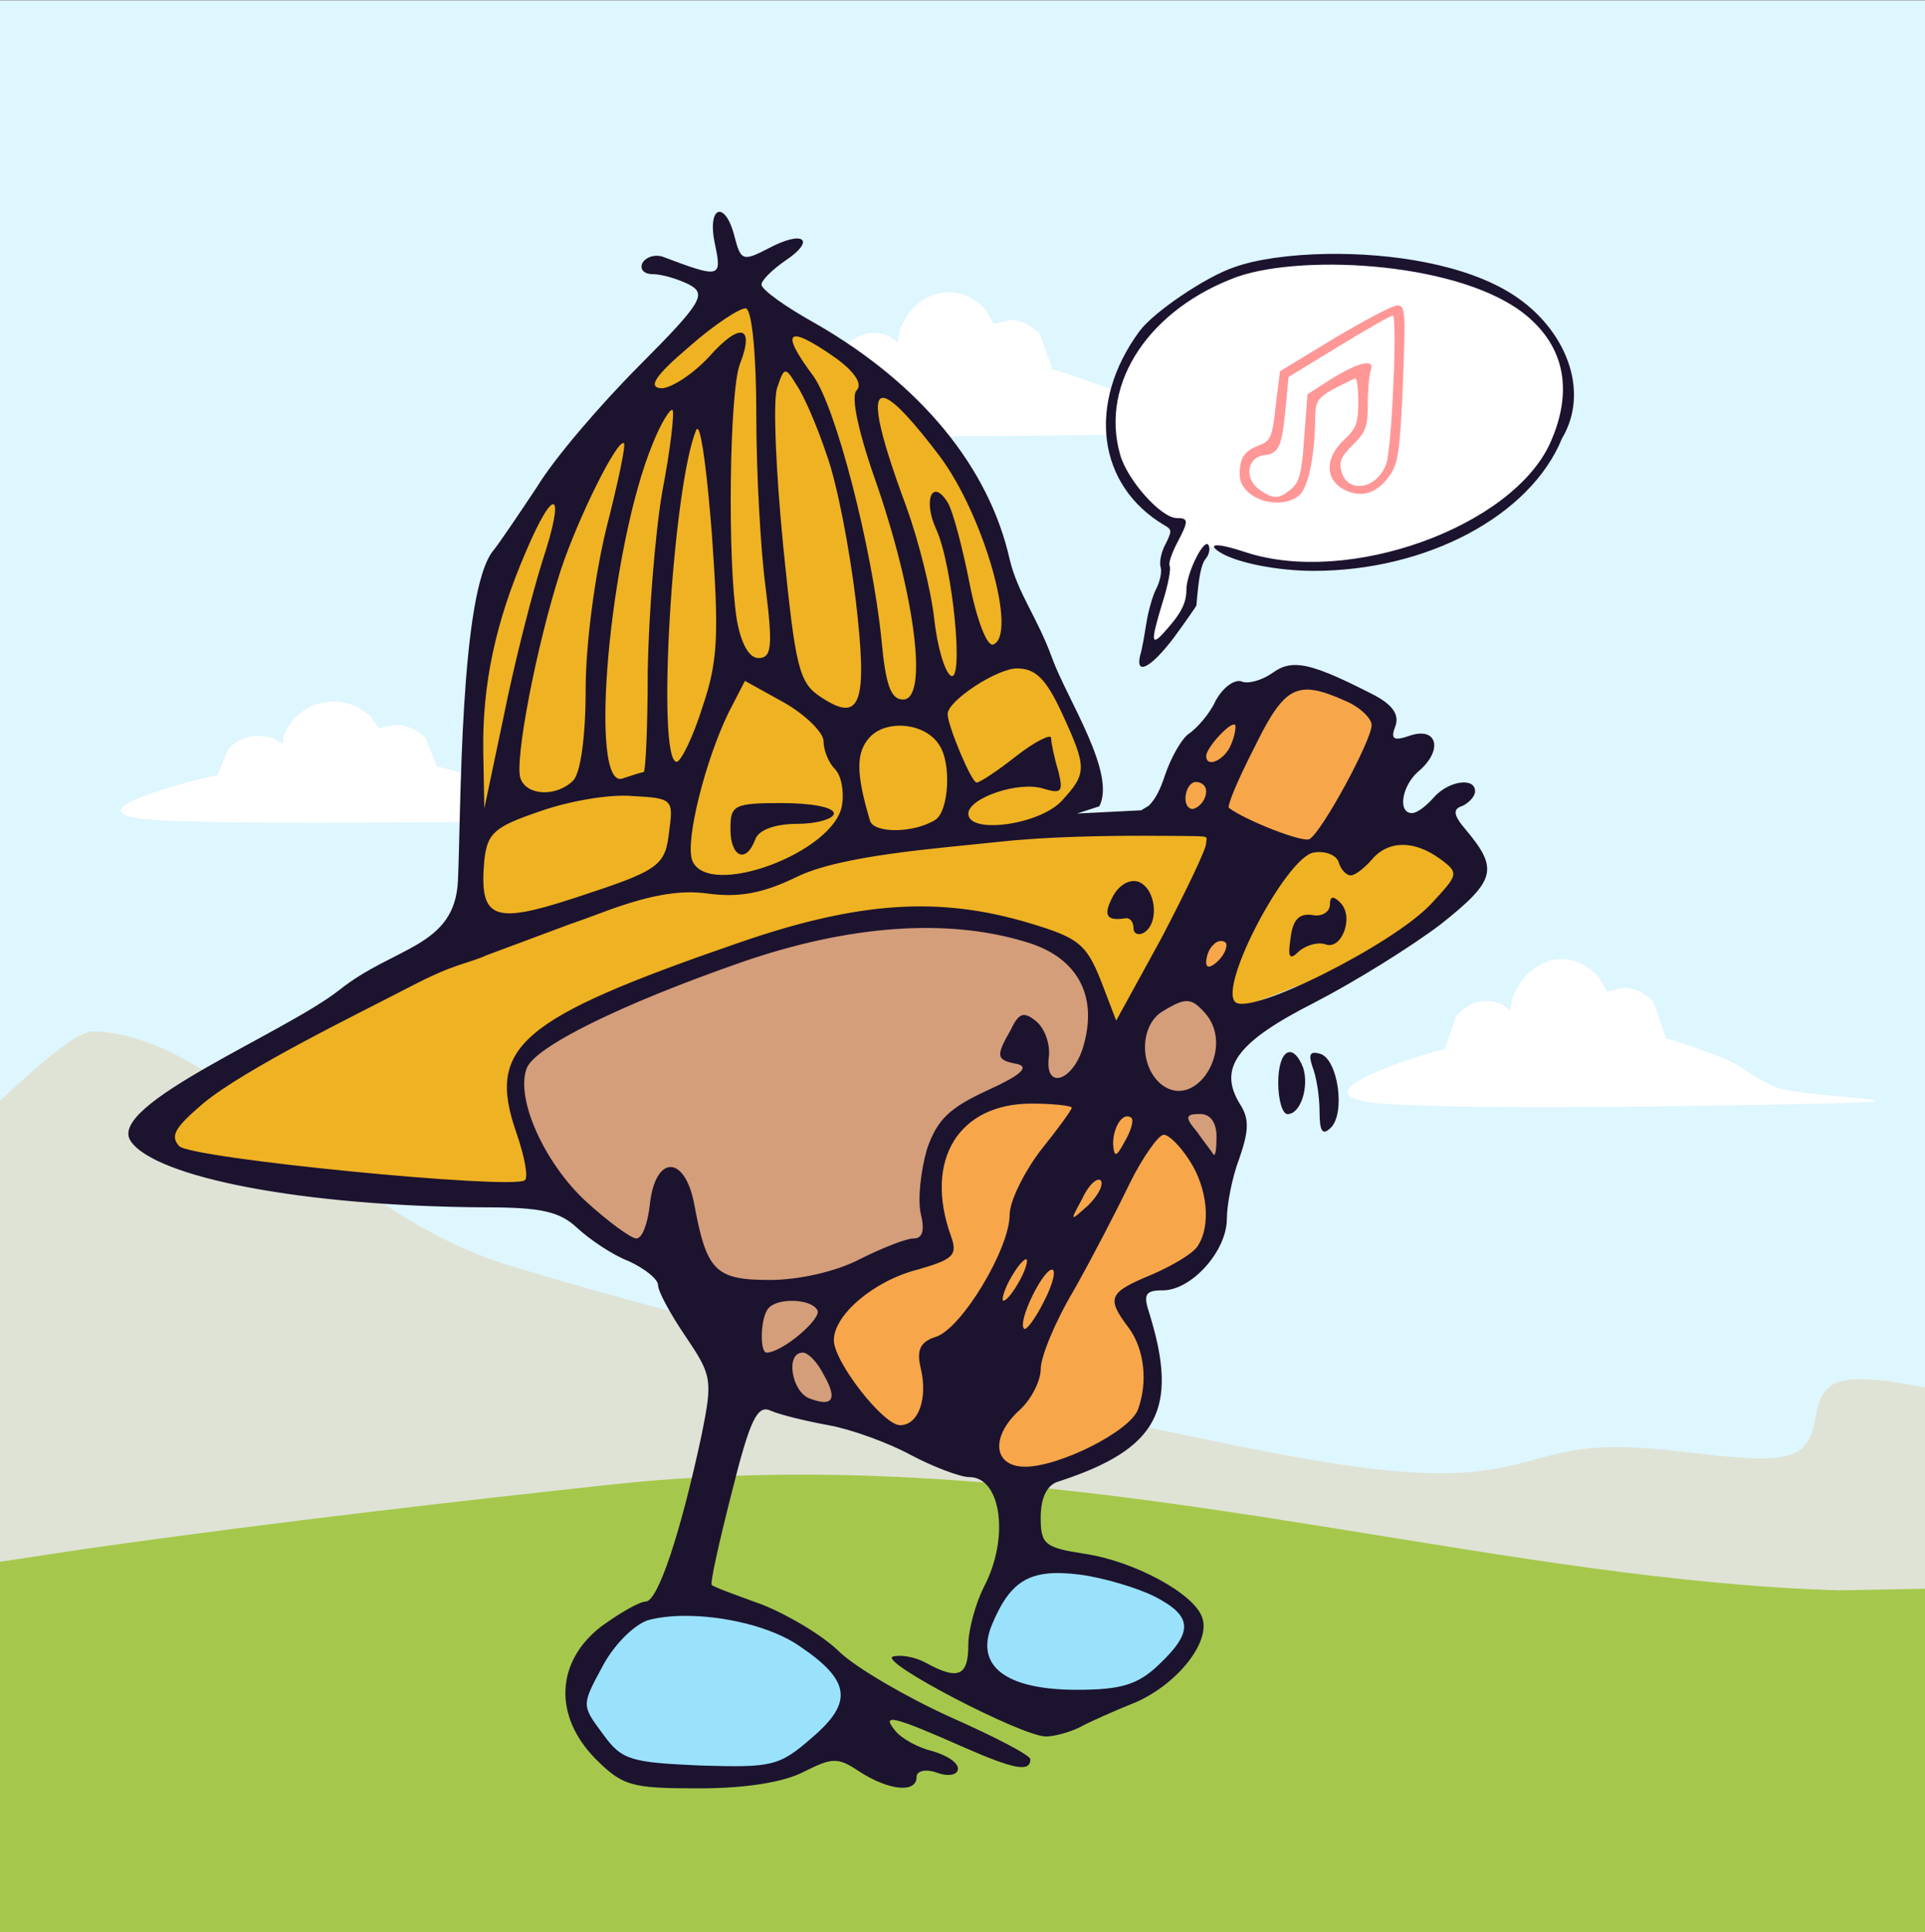 <svg width="265" height="266" xmlns="http://www.w3.org/2000/svg" xmlns:xlink="http://www.w3.org/1999/xlink" overflow="hidden"><rect width="100%" height="100%" fill="#808080" stroke="none"/><defs><clipPath id="clip0"><rect x="81" y="227" width="265" height="266"/></clipPath><clipPath id="clip1"><rect x="233" y="261" width="65" height="58"/></clipPath><clipPath id="clip2"><rect x="233" y="261" width="65" height="58"/></clipPath><clipPath id="clip3"><rect x="233" y="261" width="65" height="58"/></clipPath><clipPath id="clip4"><rect x="233" y="261" width="65" height="58"/></clipPath></defs><g clip-path="url(#clip0)" transform="translate(-81 -227)"><path d="M285.784 260.843 550.784 260.843 550.784 525.843 285.784 525.843Z" fill="#DEF6FE" transform="matrix(1 0 0 1.004 -204.784 -34.827)"/><path d="M298.707 402.179C317.482 403.114 331.282 426.804 355.923 434.301 386.25 443.526 442.07 456.805 466.683 461.002 491.296 465.199 493.854 460.822 503.603 459.482 513.353 458.144 525.698 461.943 531.891 460.351 538.085 458.759 533.185 450.372 540.761 449.931 542.185 449.848 543.889 449.938 545.812 450.164L550.784 450.984 550.784 498.466 543.629 506.557 534.993 514.819 530.561 515.241C483.735 519.312 392.804 521.795 314.535 523.219L312.853 523.245 306.866 518.532C301.425 513.806 296.258 508.742 291.394 503.372L285.784 496.388 285.784 411.712 286.711 410.855C291.671 406.281 296.541 402.07 298.707 402.179Z" fill="#DFE3D5" fill-rule="evenodd" transform="matrix(1 0 0 1.004 -204.784 -34.827)"/><path d="M416.376 300.853C418.401 300.853 420.234 301.823 421.561 303.392L422.593 305.201 424.845 304.664C426.465 304.664 427.932 305.44 428.993 306.694L430.668 311.474 431.009 311.525C433.366 312.182 435.416 312.99 437.349 313.636 441.215 314.929 442.815 317.005 446.017 318.067 449.219 319.129 465.813 319.682 456.559 320.006 447.305 320.329 400.022 321.16 390.495 320.006 380.968 318.852 394.009 314.605 399.397 313.082L400.404 312.906 401.962 308.457C403.024 307.203 404.491 306.426 406.11 306.426 406.921 306.426 407.692 306.621 408.394 306.971L409.349 307.733 409.62 306.147C410.733 303.036 413.339 300.853 416.376 300.853Z" fill="#FFFFFF" fill-rule="evenodd" transform="matrix(1 0 0 1.004 -204.784 -34.827)"/><path d="M395.36 462.972C446.94 462.833 494.168 477.54 539.02 478.833L550.784 478.618 550.784 525.843 285.784 525.843 285.784 474.917 297.607 473.133C324.626 469.328 350.252 466.458 369.74 464.35 378.402 463.412 386.939 462.994 395.36 462.972Z" fill="#A5C84C" fill-rule="evenodd" transform="matrix(1 0 0 1.004 -204.784 -34.827)"/><path d="M381.431 475.869 386.081 480.772 402.588 489.409 405.611 497.113 398.171 501.549 385.616 505.051 370.272 502.483 364.227 493.845 369.109 485.441 375.619 480.305ZM425.837 472.835 435.37 475.169 447.226 479.371 450.482 481.706 449.319 487.075 442.577 493.378 433.277 493.611 421.187 491.511C421.11 488.553 421.033 485.596 420.955 482.639Z" fill="#9AE2FC" fill-rule="evenodd" transform="matrix(1 0 0 1.004 -204.784 -34.827)"/><path d="M387.675 437.89 398.583 438.815 398.351 443.669 404.154 455.688 392.549 453.607 384.89 440.664 387.675 437.89ZM447.787 393.974 453.821 398.829 453.125 408.305 455.678 417.319C454.982 417.319 454.285 419.977 453.589 419.977L450.572 418.244 440.128 404.607 447.787 393.974ZM409.959 385.545C413.41 385.596 417.257 386.058 419.703 386.347 422.966 386.732 423.34 386.694 426.28 387.965 429.219 389.236 433.048 390.276 434.79 392.588 436.53 394.899 437.381 398.327 436.878 401.371 436.376 404.414 434.519 409.229 431.772 410.847 429.026 412.465 423.417 408.998 420.4 411.078 417.383 413.159 414.636 419.823 413.669 423.329 412.703 426.834 416.763 429.877 414.598 432.112 412.431 434.346 405.778 435.964 400.672 436.735 395.567 437.505 388.255 437.235 383.962 436.735 379.668 436.234 378.779 436.234 374.91 433.73 371.042 431.226 363.744 425.936 360.752 421.711 357.761 417.486 356.846 411.656 356.962 408.382 357.078 405.108 358.225 404.273 361.449 402.064 364.672 399.855 370.578 397.364 376.303 395.13 382.028 392.896 390.731 390.238 395.798 388.658 400.865 387.079 402.722 386.039 406.706 385.654 407.703 385.557 408.809 385.528 409.959 385.545Z" fill="#D49E7A" fill-rule="evenodd" transform="matrix(1 0 0 1.004 -204.784 -34.827)"/><path d="M331.68 356.971C333.705 356.971 335.538 357.787 336.865 359.108L337.897 360.632 340.149 360.18C341.769 360.18 343.236 360.833 344.297 361.89L345.972 365.915 346.313 365.957C348.67 366.511 350.72 367.191 352.653 367.735 356.519 368.824 358.119 370.573 361.321 371.467 364.523 372.361 381.117 372.827 371.863 373.099 362.609 373.371 315.326 374.071 305.799 373.099 296.272 372.128 309.313 368.552 314.701 367.269L315.708 367.121 317.266 363.374C318.328 362.317 319.795 361.664 321.414 361.664 322.224 361.664 322.996 361.827 323.698 362.123L324.653 362.764 324.924 361.429C326.037 358.809 328.643 356.971 331.68 356.971Z" fill="#FFFFFF" fill-rule="evenodd" transform="matrix(1 0 0 1.004 -204.784 -34.827)"/><path d="M500.763 392.304C502.803 392.304 504.649 393.299 505.985 394.909L507.025 396.766 509.293 396.215C510.925 396.215 512.402 397.012 513.471 398.299L515.157 403.204 515.501 403.256C517.875 403.931 519.94 404.76 521.889 405.424 525.781 406.75 527.392 408.881 530.618 409.971 533.84 411.061 550.556 411.629 541.234 411.961 531.917 412.292 484.291 413.145 474.696 411.961 465.1 410.777 478.235 406.419 483.662 404.855L484.676 404.674 486.246 400.108C487.315 398.82 488.792 398.024 490.424 398.024 491.239 398.024 492.017 398.223 492.723 398.583L493.686 399.364 493.958 397.737C495.079 394.544 497.704 392.304 500.763 392.304Z" fill="#FFFFFF" fill-rule="evenodd" transform="matrix(1 0 0 1.004 -204.784 -34.827)"/><path d="M483.089 375.258 488.413 378.28 485.867 382.696 481.7 387.346 469.895 393.855 456.006 399.202 454.154 395.018 462.719 377.582 457.858 378.512 469.895 375.723ZM383.631 300.325 392.582 303.579 405.39 311.484 414.34 319.233 419.278 326.981 422.519 333.956 426.686 347.284 434.71 361.232C434.762 363.401 434.813 365.572 434.864 367.741L432.241 372.39 427.338 373.671 431.238 374.328C439.918 374.909 442.735 373.747 446.516 373.63 450.296 373.514 452.457 372.971 453.923 373.63 455.389 374.289 457.048 373.786 455.312 377.582 453.576 381.379 446.477 391.918 443.507 396.412 440.536 400.907 438.452 403.89 437.488 404.548 436.524 405.207 438.53 402.689 437.72 400.365 436.91 398.04 437.681 392.925 432.627 390.601 427.573 388.276 417.89 384.983 407.396 386.416 396.902 387.85 378.076 395.986 369.665 399.202 361.255 402.418 359.056 403.348 356.934 405.711 354.812 408.075 356.548 410.671 356.934 413.383 357.32 416.095 359.866 419.969 359.249 421.984 358.632 423.998 361.525 425.974 353.23 425.471 344.936 424.967 316.966 421.015 309.481 418.962 301.997 416.908 305.508 415.862 308.324 413.15 311.14 410.438 319.589 406.331 326.379 402.689 333.169 399.047 337.722 396.722 349.064 391.298 350.482 390.62 352.046 389.822 353.723 388.939L357.6 386.858 353.23 386.183 350.761 381.379 350.144 358.287 355.237 337.21 364.959 322.487Z" fill="#EFB222" fill-rule="evenodd" transform="matrix(1 0 0 1.004 -204.784 -34.827)"/><path d="M436.155 407.475 447.522 412.582 453.785 422.333 452.625 431.156 447.522 434.87 441.259 437.656 444.738 446.71 443.81 455.533 438.011 459.48 428.5 462.962 422.237 461.801 404.608 455.301 399.041 443.693 402.056 436.728 414.35 429.762C414.428 426.977 414.505 424.191 414.582 421.405L416.902 414.207 421.541 410.725 426.877 409.797ZM463.295 353.845 475.126 356.166 476.982 361.042 471.414 374.971 462.6 377.758 457.033 385.651 453.553 394.474 448.217 395.17 454.945 374.043 446.362 371.257 451.001 360.113Z" fill="#F7A64A" fill-rule="evenodd" transform="matrix(1 0 0 1.004 -204.784 -34.827)"/><path d="M76.447 23.649C74.619 23.631 72.92 23.436 71.496 23.045 69.503 22.333 66.798 19.631 65.231 16.643 62.384 11.38 62.384 11.38 65.374 7.397 67.937 3.841 69.218 3.556 78.756 3.13 88.58 2.845 89.577 2.987 94.133 6.97 99.828 11.807 99.401 14.794 92.425 19.488 88.581 22.156 81.934 23.703 76.447 23.649ZM126.594 29.457C122.831 29.09 120.829 27.063 118.906 22.476 116.486 16.786 120.757 13.514 130.581 13.514 136.703 13.514 138.981 14.225 141.829 16.928 146.669 21.48 146.527 23.614 141.259 26.316 138.981 27.454 134.283 28.877 131.008 29.304 129.3 29.517 127.849 29.579 126.594 29.457ZM92.852 59.745C90.431 59.745 91.286 54.482 93.706 53.486 96.981 52.206 97.692 53.344 95.699 56.758 94.845 58.465 93.564 59.745 92.852 59.745ZM91.659 66.84C90.253 66.894 88.794 66.573 88.153 65.862 87.015 64.724 86.872 59.745 87.869 59.745 90.004 59.745 95.557 64.44 94.845 65.578 94.418 66.36 93.065 66.787 91.659 66.84ZM127.164 71.126C125.883 71.126 122.323 63.871 123.32 63.017 123.604 62.733 124.886 64.44 126.025 66.716 127.306 69.134 127.733 71.126 127.164 71.126ZM123.604 72.548C123.177 72.548 122.181 71.268 121.326 69.703 120.472 68.138 120.187 66.858 120.472 66.858 120.899 66.858 121.896 68.138 122.75 69.703 123.604 71.268 123.889 72.548 123.604 72.548ZM133.335 83.399C132.734 83.173 131.934 82.186 131.293 80.799 129.584 77.669 129.584 77.669 132.147 79.945 133.571 81.368 134.283 82.79 133.856 83.359 133.713 83.466 133.535 83.475 133.335 83.399ZM142.54 89.618C141.829 89.618 139.693 86.631 137.842 82.933 135.991 79.092 132.574 72.548 130.154 68.281 127.591 64.013 125.598 59.177 125.598 57.47 125.598 55.905 124.316 53.344 122.75 51.922 118.621 48.223 119.048 44.098 123.462 44.098 128.161 44.098 137.842 48.934 138.981 51.922 140.405 55.762 139.835 60.315 137.7 63.159 134.568 67.284 134.995 67.996 140.832 70.415 143.822 71.695 146.669 73.401 147.239 74.397 149.09 77.243 148.52 82.363 146.1 86.062 144.818 88.054 143.252 89.618 142.54 89.618ZM137.246 92.098C136.365 91.805 135.564 90.152 135.564 88.338 135.706 86.489 135.991 86.489 137.13 88.622 137.984 90.045 138.412 91.468 138.127 91.894 137.842 92.143 137.54 92.197 137.246 92.098ZM147.523 92.463C145.53 92.463 145.388 92.037 147.096 90.045 148.092 88.622 149.232 87.2 149.374 86.915 149.659 86.631 149.801 87.627 149.801 89.334 149.801 91.325 148.947 92.463 147.523 92.463ZM124.316 93.886C114.35 93.886 109.509 86.204 113.211 75.82 114.208 73.117 113.638 72.548 108.656 71.126 102.533 69.561 97.123 64.866 97.123 61.453 97.123 58.465 103.957 49.788 106.235 49.788 108.798 49.788 110.079 53.486 109.082 57.612 108.513 60.03 108.94 61.168 111.076 61.88 114.635 62.875 121.326 73.971 121.326 78.665 121.326 80.514 123.32 84.497 125.598 87.484 128.018 90.472 129.869 93.032 129.869 93.316 129.869 93.601 127.306 93.886 124.316 93.886ZM164.131 100.698C166.551 99.844 167.548 92.589 165.554 90.598 164.415 89.46 163.988 90.029 163.988 92.732 163.988 94.865 163.561 97.568 162.992 98.99 162.422 100.698 162.707 101.125 164.131 100.698ZM159.471 100.821C160.147 101.23 161.002 100.625 161.714 98.848 162.568 96.287 161.429 92.446 159.578 92.446 158.866 92.446 158.297 94.438 158.297 96.714 158.297 98.99 158.795 100.412 159.471 100.821ZM145.868 107.933C145.032 108.004 144.035 107.542 142.398 106.546 139.266 104.697 139.123 99.149 142.113 96.589 146.812 92.748 152.364 101.283 148.378 106.119 147.381 107.257 146.705 107.862 145.868 107.933ZM150.229 116.166C149.908 116.112 149.588 115.935 149.374 115.65 148.805 115.224 148.378 114.086 148.378 113.232 148.378 112.378 149.09 112.521 150.086 113.517 150.94 114.37 151.367 115.508 151.083 115.935 150.869 116.148 150.549 116.219 150.229 116.166ZM105.381 117.802C98.796 117.321 91.713 115.793 84.309 113.232 67.937 107.542 55.977 101.709 54.838 98.722 53.272 94.597 57.258 85.777 62.953 80.514 66.086 77.669 69.218 75.393 69.93 75.393 70.784 75.393 71.496 77.527 71.781 79.945 72.493 86.915 76.621 86.915 77.903 80.087 79.611 70.983 80.75 69.703 88.296 69.703 92.282 69.703 97.408 70.841 100.683 72.548 103.815 74.113 107.09 75.393 108.086 75.393 109.368 75.393 109.652 76.531 109.082 78.807 108.656 80.799 109.082 84.639 109.937 87.627 111.36 91.752 113.069 93.316 118.337 95.735 122.75 97.726 124.032 98.865 122.465 99.291 119.476 99.86 119.333 100.287 121.469 103.985 122.608 106.404 123.32 106.546 125.028 105.123 126.167 104.128 126.879 102.136 126.737 100.429 126.025 95.45 130.296 97.015 131.578 102.136 133.429 108.964 130.439 114.086 123.462 116.077 118.052 117.713 111.966 118.281 105.381 117.802ZM165.751 122.105C165.982 122.158 166.338 121.945 166.837 121.447 168.829 119.455 166.979 114.761 164.701 115.757 163.704 116.041 162.138 115.614 161.142 114.761 159.86 113.481 159.576 113.907 160.003 116.61 160.287 119.029 161.142 120.024 162.993 119.739 164.273 119.455 165.412 120.167 165.412 121.163 165.412 121.731 165.519 122.051 165.751 122.105ZM139.092 124.29C141.512 123.294 141.939 118.599 139.804 117.319 139.092 116.893 138.38 117.177 138.38 117.888 138.38 118.741 137.953 119.311 137.383 119.311 134.678 118.884 134.109 119.595 135.532 122.298 136.387 123.863 137.81 124.716 139.092 124.29ZM175.375 129.359C173.756 129.341 172.297 128.666 171.158 127.315 170.161 126.177 168.88 125.181 168.31 125.181 167.598 125.181 166.886 126.035 166.602 127.03 166.317 127.883 164.893 128.595 163.185 128.31 159.483 127.741 150.086 110.102 152.364 107.826 154.357 105.835 174.005 115.65 179.273 121.197 183.117 125.323 183.259 125.465 180.554 127.457 178.774 128.737 176.995 129.377 175.375 129.359ZM139.947 130.61C134.449 130.612 126.615 130.501 120.048 129.798 111.293 128.86 98.123 127.948 92.001 124.961 87.302 122.685 84.028 122.116 79.756 122.685 75.77 123.254 71.356 122.4 64.949 119.982 63.384 119.395 61.968 118.884 60.687 118.45L49.438 114.271C46.267 112.887 45.135 113.215 38.607 109.818 32.08 106.42 16.112 98.722 10.275 93.886 6.431 90.614 5.719 89.476 7 88.054 8.709 86.346 52.56 82.079 54.553 83.359 55.123 83.644 54.553 86.631 53.414 89.903 49.285 101.709 53.841 105.551 84.024 115.935 100.54 121.625 111.646 122.336 124.032 118.637 130.723 116.646 131.862 115.793 133.856 110.814L135.991 105.266 142.256 116.646C145.53 122.905 148.378 128.737 148.378 129.591 148.378 130.586 149.255 130.552 144.534 130.586 143.354 130.595 141.78 130.609 139.947 130.61ZM90.007 135.091C93.993 135.091 97.126 134.522 97.126 133.669 97.126 132.957 94.848 132.246 92.143 132.246 89.01 132.246 86.732 131.393 86.305 130.112 85.024 126.699 82.888 127.694 82.888 131.535 82.888 134.807 83.316 135.091 90.007 135.091ZM69.364 136.057C66.231 136.341 60.536 135.345 56.55 133.923 50.285 131.789 49.431 130.935 49.004 127.237 48.292 119.271 50.143 118.418 61.106 121.974 73.349 125.957 73.919 126.384 74.488 131.505 75.058 135.63 74.774 135.772 69.364 136.057ZM146.953 137.983C146.242 137.983 145.53 136.988 145.53 135.708 145.53 134.569 146.242 134.001 146.953 134.427 147.808 134.854 148.378 135.85 148.378 136.703 148.378 137.414 147.808 137.983 146.953 137.983ZM107.163 145.641C105.348 145.872 103.462 145.445 102.252 144.307 100.116 142.174 100.116 139.328 102.109 132.642 102.679 130.935 108.089 130.935 111.079 132.785 112.929 133.923 113.357 140.467 111.648 143.027 110.723 144.521 108.979 145.41 107.163 145.641ZM152.364 145.807C151.795 146.376 148.378 142.678 148.378 141.54 148.378 139.833 150.94 140.971 151.795 143.104 152.364 144.385 152.506 145.665 152.364 145.807ZM163.398 150.542C159.901 151.168 158.166 149.114 155.069 142.82 152.791 138.411 151.225 134.711 151.51 134.427 153.788 132.72 161.761 129.591 162.615 130.16 164.324 131.156 171.158 143.674 171.158 145.807 171.158 146.661 169.591 148.225 167.598 149.079 165.925 149.826 164.564 150.332 163.398 150.542ZM84.882 151.846 82.604 147.437C79.472 141.035 76.624 129.939 77.621 127.237 79.756 121.831 97.411 128.375 98.265 134.919 98.55 136.768 98.123 138.902 97.269 139.755 96.414 140.608 95.702 142.316 95.702 143.596 95.702 144.734 93.282 147.152 90.292 148.859ZM122.326 153.553C119.621 153.553 112.787 149.144 112.787 147.294 112.787 145.73 116.062 137.906 116.774 137.906 117.201 137.906 119.621 139.471 122.326 141.605 124.889 143.596 127.025 144.592 127.025 144.023 127.025 143.453 127.451 141.32 128.021 139.471 128.733 136.625 128.449 136.341 126.028 137.052 122.611 138.191 115.635 135.772 115.635 133.638 115.635 130.793 125.316 132.073 128.449 135.345 132.007 139.186 132.007 139.898 128.449 147.579 126.313 152.131 124.889 153.553 122.326 153.553ZM58.561 176.047C58.08 176.313 56.692 174.18 54.699 169.486 50.57 159.955 48.719 151.42 48.861 142.174L49.004 134.349 51.709 147.152C53.133 154.265 55.553 163.653 56.977 168.205 58.614 173.113 59.041 175.78 58.561 176.047ZM68.225 184.422C67.37 185.133 61.96 174.322 59.54 167.067 56.123 156.541 53.133 140.751 53.987 138.475 54.841 136.057 58.97 135.914 61.248 138.191 62.244 139.186 62.957 144.165 62.957 150.709 62.957 156.967 64.238 166.356 65.804 172.758 67.37 178.874 68.509 184.138 68.225 184.422ZM78.416 186.354C78.338 186.438 78.262 186.413 78.19 186.272 74.915 178.59 72.638 140.751 75.486 140.751 76.055 140.751 77.763 144.165 79.044 148.29 81.18 154.549 81.323 158.106 80.326 172.046 79.703 179.888 78.971 185.769 78.416 186.354ZM74.915 188.974C74.631 189.258 73.349 187.267 72.21 184.422 66.231 170.055 63.241 136.625 68.082 138.475 69.364 138.902 70.644 139.328 70.93 139.328 71.214 139.328 71.499 145.587 71.499 153.269 71.641 160.808 72.496 171.904 73.492 177.736 74.631 183.569 75.2 188.69 74.915 188.974ZM104.325 190.549C102.142 191.426 103.088 186.502 107.092 175.744 108.801 171.051 110.509 164.223 110.936 160.381 111.363 156.541 112.36 153.127 113.214 152.558 115.065 151.42 113.499 167.636 111.221 172.615 109.37 176.598 110.652 179.728 112.787 176.313 113.499 175.176 114.78 170.339 115.777 165.36 116.774 160.239 118.197 156.541 119.052 156.825 122.469 158.106 117.77 174.606 111.648 182.715 108.071 187.409 105.635 190.023 104.325 190.549ZM90.435 194.255C90.079 194.201 89.794 193.455 89.296 191.961 88.726 190.112 89.153 180.439 90.15 170.339 91.858 153.553 92.285 151.562 95.418 149.571 100.828 146.014 101.824 148.717 100.116 163.084 99.262 170.055 97.553 179.016 96.129 182.857 94.848 186.698 92.997 190.965 92.001 192.388 91.218 193.668 90.791 194.308 90.435 194.255ZM91.574 198.985C91.039 198.575 91.93 196.798 94.279 193.668 97.411 189.401 102.394 170.055 103.675 157.537 104.245 151.278 104.957 149.286 106.665 149.286 110.082 149.286 108.374 163.084 103.248 178.163 100.543 185.702 99.404 190.823 100.258 191.677 101.113 192.53 99.974 194.237 97.411 196.086 94.065 198.434 92.107 199.394 91.574 198.985ZM85.024 202.915C84.312 203.057 80.753 200.781 77.194 197.651 72.496 193.668 71.499 192.104 73.349 191.961 74.774 191.961 77.763 193.952 79.899 196.229 84.17 201.065 86.306 200.638 84.17 195.233 82.746 191.392 82.462 168.49 83.743 160.381 84.312 156.967 85.452 154.976 86.733 154.976 88.584 154.976 88.726 156.541 87.73 164.649 87.018 169.912 86.448 180.581 86.448 188.263 86.448 196.371 85.879 202.63 85.024 202.915ZM81.198 216.126C81.856 216.357 82.818 215.29 83.458 212.73 84.312 209.458 84.597 209.316 88.157 211.165 92.997 213.726 94.706 212.303 90.435 209.458 88.584 208.178 87.16 206.755 87.16 206.186 87.16 205.475 90.577 203.057 94.706 200.781 109.085 192.53 118.482 181.15 121.33 168.49 122.469 163.795 125.111 160.617 127.167 154.976 129.223 149.335 136.042 139.194 133.665 134.645L130.596 133.655 139.433 134.099 140.476 134.73C141.401 135.636 142.042 136.917 142.683 138.837 143.536 141.397 145.103 144.1 146.1 144.67 147.096 145.381 148.805 147.23 149.659 149.079 150.656 150.928 152.222 152.066 153.218 151.782 154.073 151.356 156.066 151.924 157.489 152.92 158.166 153.418 158.833 153.756 159.585 153.916 160.149 154.036 160.76 154.056 161.459 153.968 163.554 153.706 166.432 152.475 171.158 150.075 174.005 148.653 175.002 147.23 174.432 145.665 173.72 143.816 174.148 143.531 176.567 144.385 180.27 145.522 180.981 142.251 177.565 139.406 175.287 137.414 174.717 133.716 176.71 133.716 177.422 133.716 178.704 134.711 179.7 135.85 181.693 138.126 185.395 138.695 185.395 136.703 185.395 135.992 184.54 135.139 183.687 134.711 182.262 134.285 182.405 133.432 184.113 131.44 188.67 126.035 188.242 124.47 180.697 118.496 176.567 115.365 168.737 110.529 163.185 107.684 152.506 102.279 149.944 98.722 153.076 93.743 154.357 91.752 154.215 90.045 152.934 86.346 151.937 83.786 151.225 79.945 151.225 78.096 151.225 73.686 146.384 68.281 142.398 68.281 139.978 68.281 139.693 67.712 140.547 65.151 144.676 51.922 141.686 46.516 128.161 42.106 126.452 41.68 125.598 39.83 125.598 37.128 125.598 33.429 126.167 33.002 131.72 32.149 138.412 31.153 146.669 26.743 147.808 23.471 149.09 20.2 144.534 14.367 138.696 11.807 135.849 10.669 132.289 9.104 131.008 8.393 129.584 7.682 127.449 7.113 126.31 7.113 123.035 7.113 103.245 17.355 105.238 18.066 106.235 18.35 108.229 18.066 109.795 17.212 114.208 14.794 115.631 15.363 115.631 19.631 115.631 21.764 116.628 25.321 117.768 27.597 121.326 34.283 120.187 42.675 115.774 42.675 114.492 42.675 110.791 44.098 107.801 45.663 104.669 47.37 99.543 49.219 96.411 49.788 93.279 50.357 89.72 51.21 88.438 51.779 86.587 52.633 85.59 50.641 83.028 40.4 81.32 33.714 80.038 28.023 80.323 27.881 80.607 27.597 83.74 26.459 87.299 25.178 90.859 23.756 95.699 20.911 97.977 18.635 100.255 16.501 107.09 12.518 113.069 9.815 119.191 7.113 124.174 4.552 124.174 3.983 124.174 2.134 121.754 2.703 115.204 5.548 105.523 9.815 103.53 10.384 105.523 7.966 106.378 6.828 108.798 5.548 110.648 5.121 112.642 4.552 114.208 3.556 114.208 2.703 114.208 1.849 112.926 1.565 111.36 2.134 109.795 2.703 108.513 2.418 108.513 1.565 108.513-0.711 104.669-0.284 100.683 2.276 97.692 4.268 96.981 4.268 92.994 2.276 90.289 0.854 85.021 0 78.615 0 69.218 0 68.079 0.285 64.235 4.125 58.54 9.958 58.824 17.355 65.089 22.191 67.652 24.04 70.357 25.605 71.211 25.605 72.92 25.605 76.052 35.136 78.899 48.365 80.465 56.047 80.323 56.616 76.764 61.88 74.628 65.009 72.92 68.138 72.92 68.992 72.92 69.845 71.069 71.268 68.933 72.264 66.655 73.117 63.523 75.251 61.814 76.816 59.394 79.092 56.831 79.661 49.143 79.661 23.943 79.803 3.646 83.788 0.309 88.765-3.028 93.741 21.61 103.573 29.121 109.518 36.632 115.463 44.941 115.317 45.373 124.432 45.806 133.546 45.587 164.223 50.285 169.77 50.997 170.624 53.702 174.606 56.265 178.447 58.685 182.43 65.092 189.827 70.36 195.091 79.044 203.768 79.614 204.906 77.194 206.186 75.77 206.897 73.492 207.609 72.21 207.609 70.93 207.609 70.36 208.32 70.787 209.173 71.356 210.027 72.496 210.312 73.492 210.027 81.465 207.04 81.75 207.04 80.753 211.734 80.183 214.366 80.54 215.895 81.198 216.126Z" fill="#1C132F" fill-rule="evenodd" transform="matrix(1 0 0 -1.004 98.667 473.18)"/><g clip-path="url(#clip1)"><g clip-path="url(#clip2)"><g clip-path="url(#clip3)"><g clip-path="url(#clip4)"><path d="M297.256 152.517 302.723 151.767 306.475 151.874 310.979 151.874 316.874 152.625 324.272 154.448 328.99 156.271 332.956 158.523 336.708 161.74 338.316 166.137 339.068 170.856 337.03 177.291 333.707 182.76 326.524 187.693 319.77 190.804 312.693 192.627 303.795 194.343 291.144 191.34 288.892 191.232 287.713 194.664 286.857 199.276 285.14 202.6 281.604 205.281 280.959 202.279 283.318 195.951 283.639 191.554 284.926 188.659 279.352 183.833 276.456 178.685 275.921 173.215 277.207 166.995 281.066 161.848 286.212 157.987 291.679 154.234 297.256 152.517Z" fill="#FFFFFF" fill-rule="evenodd" transform="matrix(1 0 0 1.006 -42.247 109.912)"/><path d="M315.001 159.568C314.676 159.568 311.343 161.472 307.554 163.771L300.629 167.975 300.237 172.112C299.715 177.564 299.323 178.418 297.298 178.68 294.882 178.943 294.49 181.899 296.646 183.409 298.54 184.723 299.323 184.723 301.021 183.278 302.132 182.358 302.459 181.11 302.785 176.25L303.243 170.339 306.64 168.172C310.429 165.873 312.584 165.414 311.931 167.121 311.735 167.712 311.54 169.748 311.54 171.718 311.54 174.805 311.278 175.462 309.515 177.235 307.946 178.746 307.554 179.534 307.881 180.782 308.665 184 312.781 183.409 314.087 179.863 314.414 178.943 314.87 174.017 315.067 168.828 315.328 163.706 315.262 159.502 315.001 159.568ZM315.59 158.189C316.7 158.189 316.765 158.911 316.373 168.828 315.981 178.023 315.72 179.797 314.609 181.373 313.042 183.672 311.081 184.46 308.926 183.672 305.659 182.424 305.398 179.271 308.273 176.578 309.97 175.002 310.232 174.28 310.232 171.324 310.232 169.485 310.037 168.041 309.776 168.172 304.418 170.733 304.354 170.799 304.288 173.886 304.223 179.009 303.309 183.278 302.001 184.263 299.126 186.365 293.901 184.526 293.901 181.307 293.901 179.009 294.554 178.089 296.646 177.301 298.148 176.71 298.409 176.184 298.865 171.915L299.454 167.186 306.967 162.655C311.081 160.225 314.937 158.189 315.59 158.189Z" fill="#FF9797" fill-rule="evenodd" transform="matrix(1 0 0 1.006 -42.247 109.912)"/><path d="M30.48 56.503C39.212 56.639 49.54 55.109 56.082 50.896 63.208 46.308 66.743 37.852 62.779 31.246 58.442 20.681 44.181 13.134 28.605 13.134 23.545 13.134 17.958 14.25 15.658 15.693 13.752 16.94 15.461 16.94 19.207 15.693 33.403 11.034 56.01 19.171 61.202 30.721 63.831 36.627 63.927 43.056 57.916 48.046 49.16 55.314 27.491 56.565 18.162 53.405 6.218 49.104-0.877 39.02 1.941 29.086 2.927 25.543 7.593 20.358 9.762 20.358 11.405 20.358 11.405 19.965 9.762 16.88 9.039 15.502 8.579 14.124 8.776 13.796 8.973 13.468 8.579 11.237 7.79 8.809 6.015 2.968 6.147 2.509 8.776 5.593 10.419 7.496 11.076 8.874 11.076 10.515 11.076 12.943 13.705 17.996 14.165 16.552 14.362 16.093 14.165 15.305 13.77 14.846 13.113 14.059 12.785 12.418 12.456 8.415 12.39 8.218 11.01 6.249 9.367 4.018 6.278-0.051 4.044-1.297 4.701 1.524 4.964 2.312 5.293 4.281 5.555 5.921 5.818 7.562 6.41 9.727 6.936 10.712 7.461 11.696 7.724 13.074 7.527 13.665 7.33 14.255 7.593 15.699 8.184 16.749 9.104 18.587 9.104 18.783 8.053 19.374-1.214 24.821-2.66 36.108 4.635 45.951 6.541 48.511 13.705 53.367 17.648 54.679 20.575 55.74 25.24 56.422 30.48 56.503Z" fill="#1C132F" fill-rule="evenodd" transform="matrix(1 0 0 -1.006 233.245 318.796)"/></g></g></g></g></g></svg>